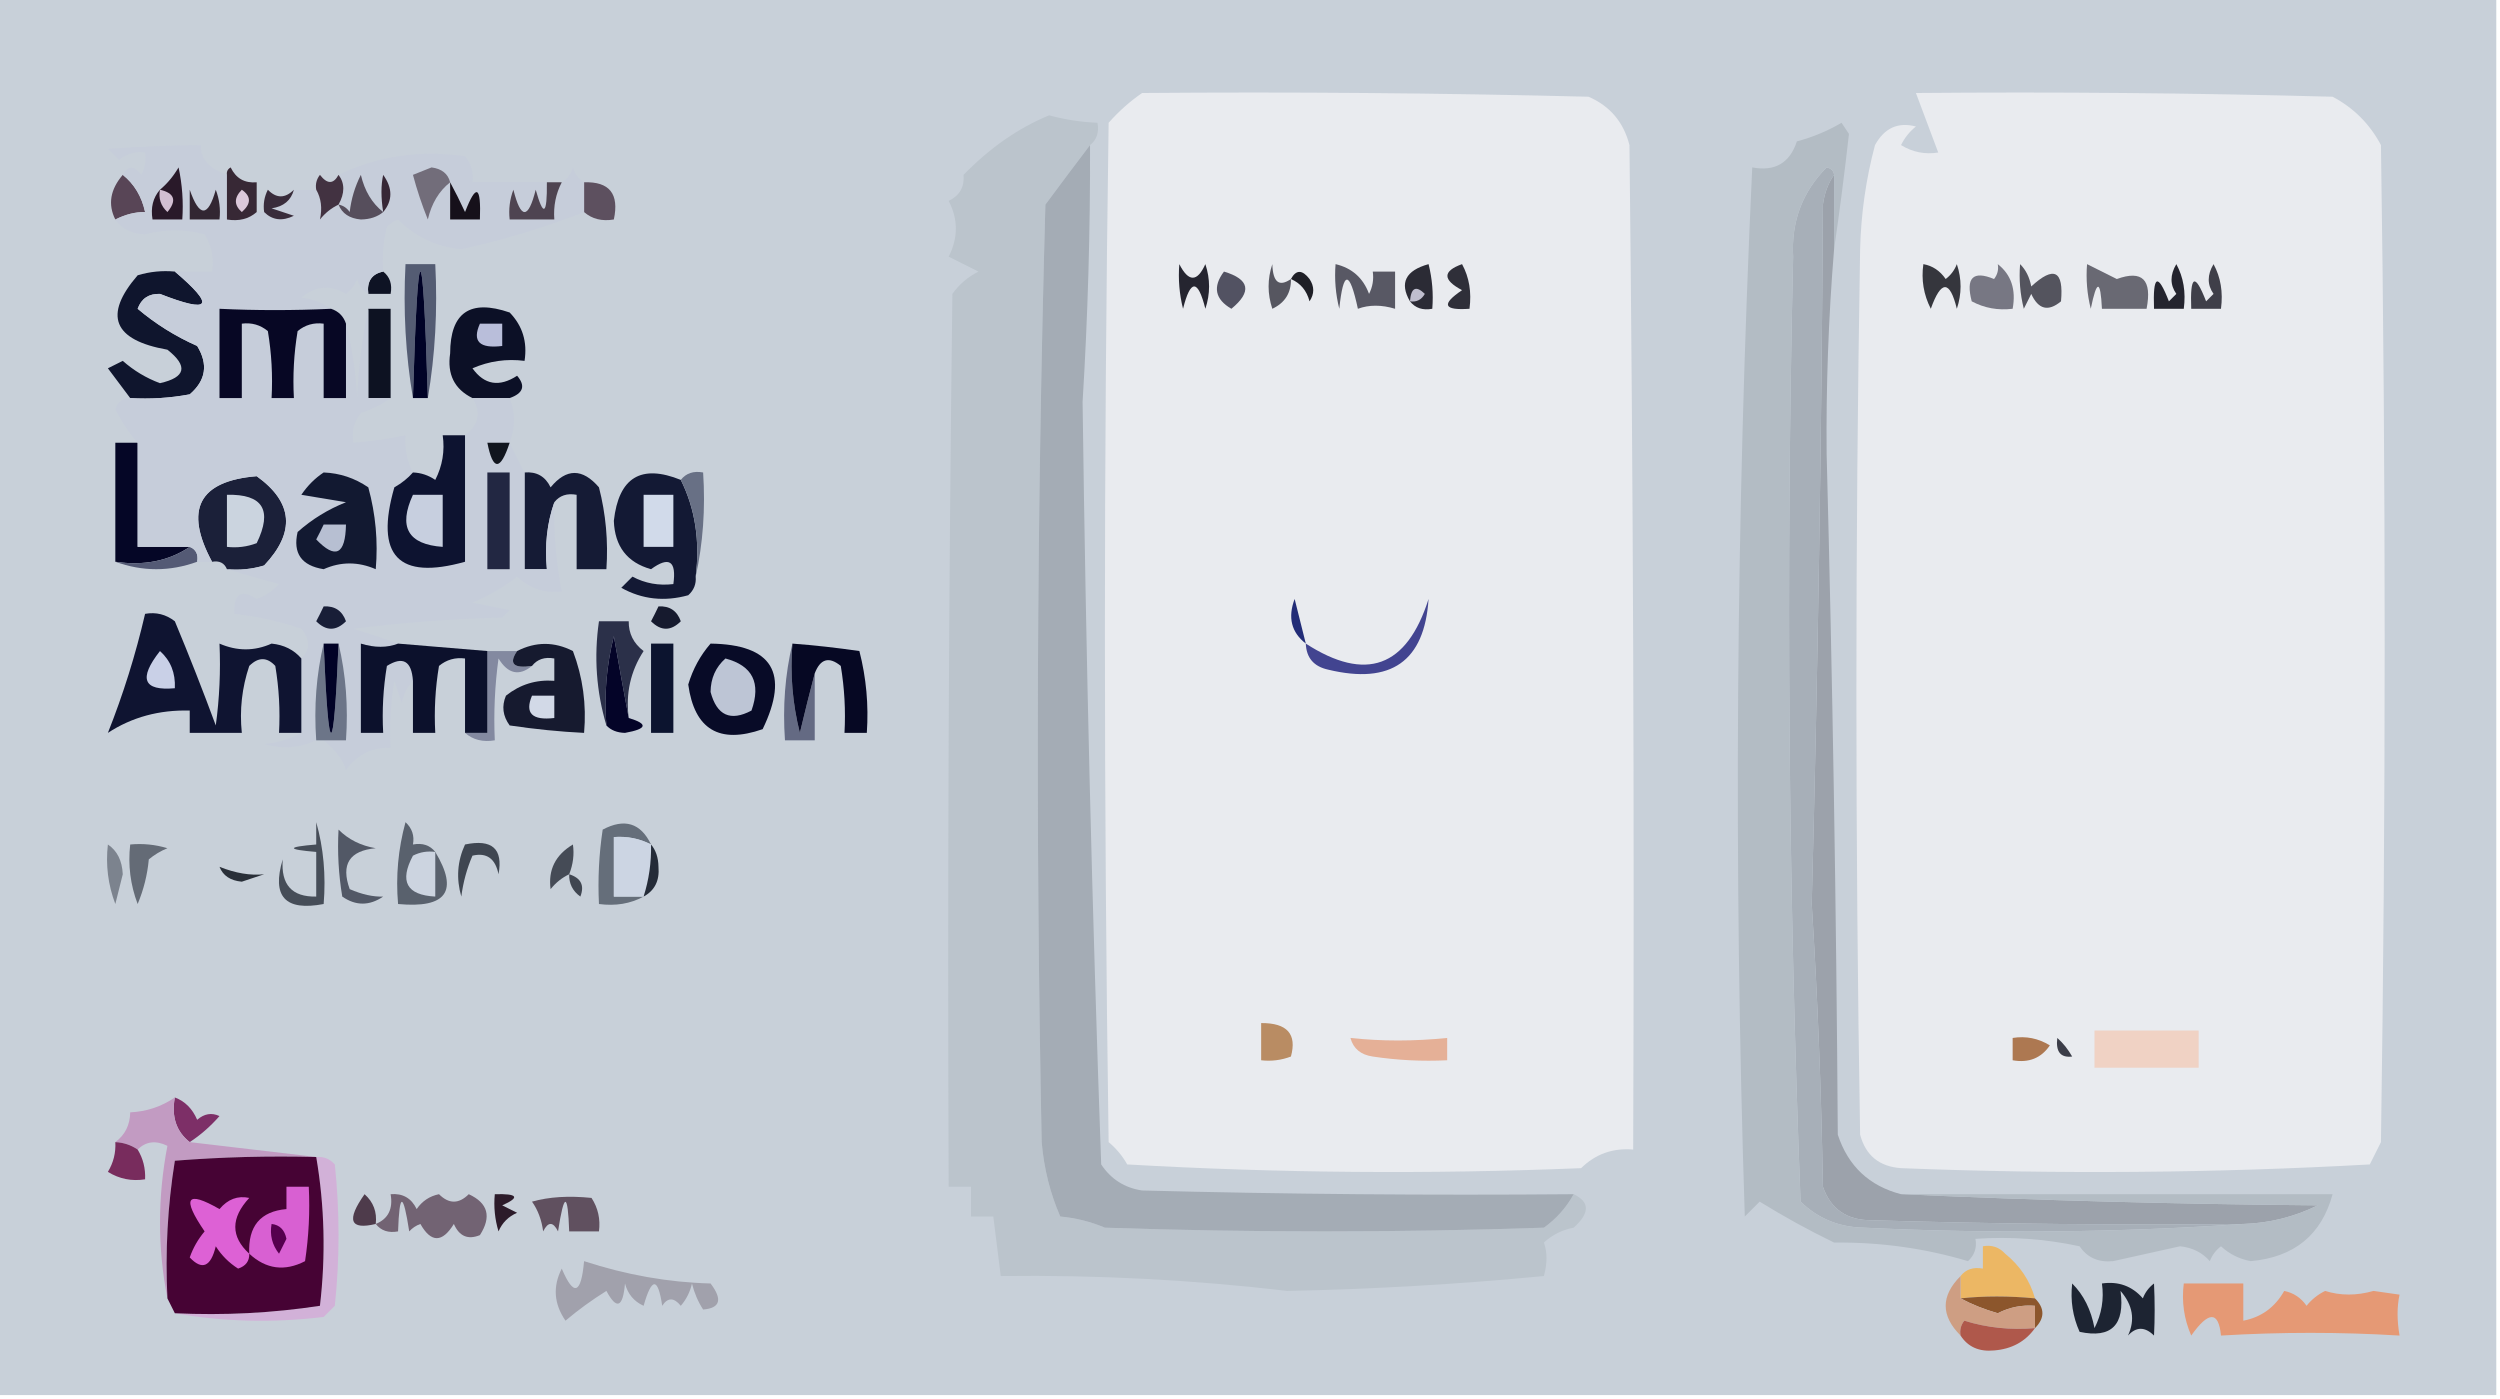 <?xml version="1.0" encoding="UTF-8"?>
<!DOCTYPE svg PUBLIC "-//W3C//DTD SVG 1.1//EN" "http://www.w3.org/Graphics/SVG/1.1/DTD/svg11.dtd">
<svg xmlns="http://www.w3.org/2000/svg" version="1.1" width="336px" height="188px" style="shape-rendering:geometricPrecision; text-rendering:geometricPrecision; image-rendering:optimizeQuality; fill-rule:evenodd; clip-rule:evenodd" xmlns:xlink="http://www.w3.org/1999/xlink">
<g><path style="opacity:1" fill="#c8d0d9" d="M -0.5,-0.5 C 111.5,-0.5 223.5,-0.5 335.5,-0.5C 335.5,62.167 335.5,124.833 335.5,187.5C 223.5,187.5 111.5,187.5 -0.5,187.5C -0.5,124.833 -0.5,62.167 -0.5,-0.5 Z"/></g>
<g><path style="opacity:1" fill="#e9ebef" d="M 153.5,12.5 C 173.503,12.333 193.503,12.5 213.5,13C 216.381,14.251 218.214,16.417 219,19.5C 219.5,64.499 219.667,109.499 219.5,154.5C 216.774,154.264 214.441,155.097 212.5,157C 192.158,157.833 171.825,157.666 151.5,156.5C 150.855,155.354 150.022,154.354 149,153.5C 148.333,107.833 148.333,62.167 149,16.5C 150.397,14.93 151.897,13.596 153.5,12.5 Z"/></g>
<g><path style="opacity:1" fill="#e9ebef" d="M 257.5,12.5 C 276.17,12.333 294.836,12.5 313.5,13C 316.333,14.5 318.5,16.667 320,19.5C 320.667,64.167 320.667,108.833 320,153.5C 319.5,154.5 319,155.5 318.5,156.5C 297.508,157.666 276.508,157.833 255.5,157C 252.577,156.793 250.744,155.293 250,152.5C 249.333,112.833 249.333,73.167 250,33.5C 250.119,28.718 250.785,24.051 252,19.5C 253.263,17.203 255.097,16.37 257.5,17C 256.643,17.689 255.977,18.522 255.5,19.5C 257.045,20.452 258.712,20.785 260.5,20.5C 259.5,17.833 258.5,15.167 257.5,12.5 Z"/></g>
<g><path style="opacity:1" fill="#5d505f" d="M 78.5,24.5 C 81.91,24.384 83.244,26.05 82.5,29.5C 80.901,29.768 79.568,29.434 78.5,28.5C 78.5,27.167 78.5,25.833 78.5,24.5 Z"/></g>
<g><path style="opacity:1" fill="#584556" d="M 16.5,23.5 C 18.043,24.736 19.043,26.402 19.5,28.5C 18.213,28.476 16.88,28.81 15.5,29.5C 14.479,27.477 14.812,25.477 16.5,23.5 Z"/></g>
<g><path style="opacity:1" fill="#bbc4cc" d="M 146.5,19.5 C 144.521,22.099 142.521,24.765 140.5,27.5C 139.333,69.496 139.167,111.496 140,153.5C 140.307,157.047 141.14,160.38 142.5,163.5C 144.564,163.687 146.564,164.187 148.5,165C 168.167,165.667 187.833,165.667 207.5,165C 209.184,163.791 210.517,162.291 211.5,160.5C 213.688,161.536 213.688,163.036 211.5,165C 209.956,165.29 208.623,165.956 207.5,167C 207.966,168.299 207.966,169.799 207.5,171.5C 196.037,172.602 184.537,173.268 173,173.5C 160.268,172.004 147.435,171.338 134.5,171.5C 134.167,168.833 133.833,166.167 133.5,163.5C 132.5,163.5 131.5,163.5 130.5,163.5C 130.5,162.167 130.5,160.833 130.5,159.5C 129.5,159.5 128.5,159.5 127.5,159.5C 127.333,119.499 127.5,79.499 128,39.5C 128.9,38.23 130.066,37.23 131.5,36.5C 130.167,35.833 128.833,35.167 127.5,34.5C 128.788,31.966 128.788,29.466 127.5,27C 128.973,26.29 129.64,25.124 129.5,23.5C 133.045,19.86 136.879,17.193 141,15.5C 143.137,16.077 145.304,16.41 147.5,16.5C 147.737,17.791 147.404,18.791 146.5,19.5 Z"/></g>
<g><path style="opacity:1" fill="#0e1324" d="M 51.5,36.5 C 52.404,37.209 52.737,38.209 52.5,39.5C 51.5,39.5 50.5,39.5 49.5,39.5C 49.285,37.821 49.952,36.821 51.5,36.5 Z"/></g>
<g><path style="opacity:1" fill="#2b2b35" d="M 189.5,40.5 C 188.065,38.029 188.899,36.362 192,35.5C 192.495,37.473 192.662,39.473 192.5,41.5C 191.209,41.737 190.209,41.404 189.5,40.5 Z"/></g>
<g><path style="opacity:1" fill="#2f2f39" d="M 196.5,35.5 C 197.461,37.265 197.795,39.265 197.5,41.5C 194.001,41.741 193.668,40.908 196.5,39C 193.875,37.607 193.875,36.441 196.5,35.5 Z"/></g>
<g><path style="opacity:1" fill="#252530" d="M 158.5,35.5 C 159.741,37.931 160.908,37.931 162,35.5C 162.667,37.5 162.667,39.5 162,41.5C 161,37.5 160,37.5 159,41.5C 158.505,39.527 158.338,37.527 158.5,35.5 Z"/></g>
<g><path style="opacity:1" fill="#525262" d="M 164.5,36.5 C 167.956,37.536 168.29,39.203 165.5,41.5C 163.296,40.218 162.962,38.551 164.5,36.5 Z"/></g>
<g><path style="opacity:1" fill="#1e1f26" d="M 173.5,37.5 C 174.189,36.226 175.023,36.226 176,37.5C 176.667,38.5 176.667,39.5 176,40.5C 175.623,39.058 174.79,38.058 173.5,37.5 Z"/></g>
<g><path style="opacity:1" fill="#54545e" d="M 271.5,35.5 C 272.268,36.263 272.768,37.263 273,38.5C 276.047,35.69 277.38,36.357 277,40.5C 275.286,41.925 273.953,41.592 273,39.5C 272.667,40.167 272.333,40.833 272,41.5C 271.505,39.527 271.338,37.527 271.5,35.5 Z"/></g>
<g><path style="opacity:1" fill="#24242e" d="M 292.5,35.5 C 293.461,37.265 293.795,39.265 293.5,41.5C 292.167,41.5 290.833,41.5 289.5,41.5C 289.331,36.959 289.998,36.626 291.5,40.5C 291.833,40.167 292.167,39.833 292.5,39.5C 291.637,38.274 291.637,36.94 292.5,35.5 Z"/></g>
<g><path style="opacity:1" fill="#565660" d="M 173.5,37.5 C 173.539,39.359 172.706,40.692 171,41.5C 170.333,39.5 170.333,37.5 171,35.5C 171.075,37.935 171.908,38.602 173.5,37.5 Z"/></g>
<g><path style="opacity:1" fill="#585864" d="M 179.5,35.5 C 181.708,36.023 183.208,37.356 184,39.5C 184.483,38.552 184.649,37.552 184.5,36.5C 185.5,36.5 186.5,36.5 187.5,36.5C 187.5,38.167 187.5,39.833 187.5,41.5C 185.669,40.948 184.003,40.948 182.5,41.5C 181.376,36.279 180.542,36.279 180,41.5C 179.505,39.527 179.338,37.527 179.5,35.5 Z"/></g>
<g><path style="opacity:1" fill="#bfbece" d="M 189.5,40.5 C 189.639,38.663 190.306,38.33 191.5,39.5C 191.043,40.297 190.376,40.631 189.5,40.5 Z"/></g>
<g><path style="opacity:1" fill="#35363d" d="M 258.5,35.5 C 259.735,35.721 260.735,36.388 261.5,37.5C 262.192,36.975 262.692,36.308 263,35.5C 263.667,37.5 263.667,39.5 263,41.5C 262.051,37.622 260.885,37.622 259.5,41.5C 258.534,39.604 258.201,37.604 258.5,35.5 Z"/></g>
<g><path style="opacity:1" fill="#777783" d="M 268.5,35.5 C 270.308,36.918 270.975,38.918 270.5,41.5C 268.533,41.739 266.699,41.406 265,40.5C 264.171,37.325 265.171,36.325 268,37.5C 268.464,36.906 268.631,36.239 268.5,35.5 Z"/></g>
<g><path style="opacity:1" fill="#696973" d="M 280.5,35.5 C 281.807,36.153 283.14,36.82 284.5,37.5C 287.93,36.258 289.263,37.591 288.5,41.5C 286.5,41.5 284.5,41.5 282.5,41.5C 282.307,37.551 281.807,37.551 281,41.5C 280.505,39.527 280.338,37.527 280.5,35.5 Z"/></g>
<g><path style="opacity:1" fill="#3f3f49" d="M 297.5,35.5 C 298.461,37.265 298.795,39.265 298.5,41.5C 297.167,41.5 295.833,41.5 294.5,41.5C 294.331,36.959 294.998,36.626 296.5,40.5C 296.833,40.167 297.167,39.833 297.5,39.5C 296.637,38.274 296.637,36.94 297.5,35.5 Z"/></g>
<g><path style="opacity:1" fill="#0f152d" d="M 23.5,36.5 C 28.999,41.176 28.333,42.176 21.5,39.5C 20,39.453 19,40.12 18.5,41.5C 20.897,43.53 23.563,45.197 26.5,46.5C 28.007,48.969 27.673,51.135 25.5,53C 22.854,53.497 20.187,53.664 17.5,53.5C 16.524,52.185 15.524,50.852 14.5,49.5C 15.167,49.167 15.833,48.833 16.5,48.5C 17.986,49.814 19.653,50.814 21.5,51.5C 24.975,50.715 25.308,49.215 22.5,47C 15.197,45.709 13.863,42.376 18.5,37C 20.134,36.507 21.801,36.34 23.5,36.5 Z"/></g>
<g><path style="opacity:1" fill="#0c1026" d="M 68.5,53.5 C 66.833,53.5 65.167,53.5 63.5,53.5C 61.078,52.308 60.078,50.308 60.5,47.5C 60.513,42.001 63.179,40.168 68.5,42C 70.229,43.789 70.896,45.956 70.5,48.5C 68.076,48.192 65.743,48.526 63.5,49.5C 65.099,51.729 67.099,52.062 69.5,50.5C 70.665,51.859 70.332,52.859 68.5,53.5 Z"/></g>
<g><path style="opacity:1" fill="#b9beda" d="M 64.5,43.5 C 65.5,43.5 66.5,43.5 67.5,43.5C 67.5,44.5 67.5,45.5 67.5,46.5C 64.433,46.88 63.433,45.88 64.5,43.5 Z"/></g>
<g><path style="opacity:1" fill="#0d1222" d="M 49.5,41.5 C 50.5,41.5 51.5,41.5 52.5,41.5C 52.5,45.5 52.5,49.5 52.5,53.5C 51.5,53.5 50.5,53.5 49.5,53.5C 49.5,49.5 49.5,45.5 49.5,41.5 Z"/></g>
<g><path style="opacity:1" fill="#545c73" d="M 57.5,53.5 C 56.833,30.833 56.167,30.833 55.5,53.5C 54.51,47.69 54.177,41.69 54.5,35.5C 55.833,35.5 57.167,35.5 58.5,35.5C 58.823,41.69 58.49,47.69 57.5,53.5 Z"/></g>
<g><path style="opacity:1" fill="#000226" d="M 57.5,53.5 C 56.833,53.5 56.167,53.5 55.5,53.5C 56.167,30.833 56.833,30.833 57.5,53.5 Z"/></g>
<g><path style="opacity:1" fill="#050626" d="M 18.5,59.5 C 18.5,64.167 18.5,68.833 18.5,73.5C 20.833,73.5 23.167,73.5 25.5,73.5C 22.663,75.402 19.329,76.069 15.5,75.5C 15.5,70.167 15.5,64.833 15.5,59.5C 16.5,59.5 17.5,59.5 18.5,59.5 Z"/></g>
<g><path style="opacity:1" fill="#131934" d="M 91.5,64.5 C 93.43,68.373 94.097,72.706 93.5,77.5C 93.586,78.496 93.252,79.329 92.5,80C 89.294,80.89 86.294,80.557 83.5,79C 84,78.5 84.5,78 85,77.5C 86.7,78.406 88.533,78.739 90.5,78.5C 90.935,75.387 89.935,74.721 87.5,76.5C 84.29,75.601 82.623,73.434 82.5,70C 83.15,64.169 86.15,62.336 91.5,64.5 Z"/></g>
<g><path style="opacity:1" fill="#151b35" d="M 70.5,63.5 C 72.124,63.36 73.29,64.027 74,65.5C 76.12,62.92 78.287,62.92 80.5,65.5C 81.426,69.094 81.759,72.76 81.5,76.5C 80.167,76.5 78.833,76.5 77.5,76.5C 77.5,73.167 77.5,69.833 77.5,66.5C 76.209,66.263 75.209,66.596 74.5,67.5C 73.523,70.287 73.19,73.287 73.5,76.5C 72.5,76.5 71.5,76.5 70.5,76.5C 70.5,72.167 70.5,67.833 70.5,63.5 Z"/></g>
<g><path style="opacity:1" fill="#687085" d="M 91.5,64.5 C 92.209,63.596 93.209,63.263 94.5,63.5C 94.82,68.363 94.486,73.03 93.5,77.5C 94.097,72.706 93.43,68.373 91.5,64.5 Z"/></g>
<g><path style="opacity:1" fill="#d1daea" d="M 86.5,66.5 C 87.833,66.5 89.167,66.5 90.5,66.5C 90.5,68.833 90.5,71.167 90.5,73.5C 89.167,73.5 87.833,73.5 86.5,73.5C 86.5,71.167 86.5,68.833 86.5,66.5 Z"/></g>
<g><path style="opacity:1" fill="#1b2039" d="M 30.5,76.5 C 30.158,75.662 29.492,75.328 28.5,75.5C 24.717,68.478 26.717,64.645 34.5,64C 39.398,67.522 39.731,71.522 35.5,76C 33.866,76.493 32.199,76.66 30.5,76.5 Z"/></g>
<g><path style="opacity:1" fill="#545a75" d="M 25.5,73.5 C 26.338,73.842 26.672,74.508 26.5,75.5C 22.833,76.833 19.167,76.833 15.5,75.5C 19.329,76.069 22.663,75.402 25.5,73.5 Z"/></g>
<g><path style="opacity:1" fill="#c6cdda" d="M 30.5,23.5 C 30.5,25.5 30.5,27.5 30.5,29.5C 32.099,29.768 33.432,29.434 34.5,28.5C 34.833,28.5 35.167,28.5 35.5,28.5C 36.601,29.598 37.934,29.765 39.5,29C 38.5,28.667 37.5,28.333 36.5,28C 38.119,27.765 39.119,26.931 39.5,25.5C 40.5,25.5 41.5,25.5 42.5,25.5C 43.164,26.648 43.331,27.981 43,29.5C 43.708,28.619 44.542,27.953 45.5,27.5C 46.354,25.965 46.354,24.632 45.5,23.5C 50.782,20.964 56.449,20.131 62.5,21C 63.337,22.011 63.67,23.178 63.5,24.5C 66.833,24.5 70.167,24.5 73.5,24.5C 73.543,28.893 73.043,29.226 72,25.5C 71,29.5 70,29.5 69,25.5C 68.51,26.793 68.343,28.127 68.5,29.5C 70.5,29.5 72.5,29.5 74.5,29.5C 74.366,27.709 74.699,26.042 75.5,24.5C 76.222,24.082 76.722,23.416 77,22.5C 77.278,23.416 77.778,24.082 78.5,24.5C 78.5,25.833 78.5,27.167 78.5,28.5C 73.16,30.59 67.66,32.257 62,33.5C 58.626,33.155 55.793,31.821 53.5,29.5C 52.914,29.709 52.414,30.043 52,30.5C 51.505,32.473 51.338,34.473 51.5,36.5C 49.952,36.821 49.285,37.821 49.5,39.5C 48.778,39.083 48.278,38.416 48,37.5C 47.692,38.308 47.192,38.975 46.5,39.5C 44.425,38.239 42.425,38.405 40.5,40C 42.058,40.21 43.392,40.71 44.5,41.5C 39.422,41.736 34.422,41.736 29.5,41.5C 29.5,45.5 29.5,49.5 29.5,53.5C 30.5,53.5 31.5,53.5 32.5,53.5C 32.5,50.167 32.5,46.833 32.5,43.5C 33.822,43.33 34.989,43.663 36,44.5C 36.498,47.482 36.665,50.482 36.5,53.5C 37.5,53.5 38.5,53.5 39.5,53.5C 39.335,50.482 39.502,47.482 40,44.5C 41.011,43.663 42.178,43.33 43.5,43.5C 43.5,46.833 43.5,50.167 43.5,53.5C 44.5,53.5 45.5,53.5 46.5,53.5C 46.5,50.167 46.5,46.833 46.5,43.5C 47.321,46.641 47.821,49.975 48,53.5C 48.176,49.312 48.676,45.312 49.5,41.5C 49.5,45.5 49.5,49.5 49.5,53.5C 50.5,53.5 51.5,53.5 52.5,53.5C 51.359,54.339 50.026,55.006 48.5,55.5C 47.571,56.689 47.238,58.022 47.5,59.5C 49.861,59.326 52.194,58.993 54.5,58.5C 54.366,60.291 54.699,61.958 55.5,63.5C 54.828,64.267 53.995,64.934 53,65.5C 50.358,74.689 53.524,78.022 62.5,75.5C 62.5,69.833 62.5,64.167 62.5,58.5C 64.373,57.104 64.706,55.437 63.5,53.5C 65.167,53.5 66.833,53.5 68.5,53.5C 69.275,55.388 69.275,57.388 68.5,59.5C 69.167,60.833 69.833,62.167 70.5,63.5C 70.5,67.833 70.5,72.167 70.5,76.5C 71.5,76.5 72.5,76.5 73.5,76.5C 73.19,73.287 73.523,70.287 74.5,67.5C 74.395,71.548 74.728,75.548 75.5,79.5C 73.173,79.753 71.173,79.086 69.5,77.5C 67.664,78.919 65.664,80.086 63.5,81C 65.167,81.333 66.833,81.667 68.5,82C 68.167,82.333 67.833,82.667 67.5,83C 60.809,83.169 54.142,83.669 47.5,84.5C 49.631,85.169 51.631,85.835 53.5,86.5C 52.027,87.072 50.36,87.072 48.5,86.5C 48.5,90.5 48.5,94.5 48.5,98.5C 49.5,98.5 50.5,98.5 51.5,98.5C 51.335,95.482 51.502,92.482 52,89.5C 54.149,88.16 55.316,88.827 55.5,91.5C 54.732,92.263 54.232,93.263 54,94.5C 53.667,93.5 53.333,92.5 53,91.5C 52.502,94.482 52.335,97.482 52.5,100.5C 49.976,100.429 47.976,101.429 46.5,103.5C 46.123,102.159 45.123,100.826 43.5,99.5C 44.5,99.5 45.5,99.5 46.5,99.5C 46.818,94.968 46.485,90.634 45.5,86.5C 44.833,86.5 44.167,86.5 43.5,86.5C 42.515,90.634 42.182,94.968 42.5,99.5C 40.263,100.537 37.929,100.703 35.5,100C 37.382,99.802 39.048,99.302 40.5,98.5C 40.5,95.167 40.5,91.833 40.5,88.5C 41.705,87.328 41.705,85.995 40.5,84.5C 37.562,83.511 34.562,82.844 31.5,82.5C 31.38,79.795 32.38,79.129 34.5,80.5C 35.672,80.081 36.672,79.415 37.5,78.5C 35.031,77.832 32.698,77.165 30.5,76.5C 32.199,76.66 33.866,76.493 35.5,76C 39.731,71.522 39.398,67.522 34.5,64C 26.717,64.645 24.717,68.478 28.5,75.5C 27.833,75.5 27.167,75.5 26.5,75.5C 26.672,74.508 26.338,73.842 25.5,73.5C 23.167,73.5 20.833,73.5 18.5,73.5C 18.5,68.833 18.5,64.167 18.5,59.5C 17.315,58.143 16.315,56.643 15.5,55C 15.836,53.97 16.503,53.47 17.5,53.5C 20.187,53.664 22.854,53.497 25.5,53C 27.673,51.135 28.007,48.969 26.5,46.5C 23.563,45.197 20.897,43.53 18.5,41.5C 19,40.12 20,39.453 21.5,39.5C 28.333,42.176 28.999,41.176 23.5,36.5C 25.167,36.5 26.833,36.5 28.5,36.5C 28.785,34.712 28.452,33.045 27.5,31.5C 24.913,30.781 22.247,30.781 19.5,31.5C 17.667,31.415 16.334,30.748 15.5,29.5C 16.88,28.81 18.213,28.476 19.5,28.5C 19.043,26.402 18.043,24.736 16.5,23.5C 17.189,22.226 18.023,22.226 19,23.5C 19.483,22.552 19.649,21.552 19.5,20.5C 18.178,20.33 17.011,20.663 16,21.5C 15.5,21 15,20.5 14.5,20C 18.824,19.705 22.991,19.538 27,19.5C 26.9,21.291 28.067,22.625 30.5,23.5 Z"/></g>
<g><path style="opacity:1" fill="#cbd4df" d="M 30.5,66.5 C 35.328,66.385 36.661,68.552 34.5,73C 33.207,73.49 31.873,73.657 30.5,73.5C 30.5,71.167 30.5,68.833 30.5,66.5 Z"/></g>
<g><path style="opacity:1" fill="#222742" d="M 65.5,63.5 C 66.5,63.5 67.5,63.5 68.5,63.5C 68.5,67.833 68.5,72.167 68.5,76.5C 67.5,76.5 66.5,76.5 65.5,76.5C 65.5,72.167 65.5,67.833 65.5,63.5 Z"/></g>
<g><path style="opacity:1" fill="#121931" d="M 43.5,63.5 C 45.677,63.586 47.677,64.253 49.5,65.5C 50.489,69.107 50.823,72.774 50.5,76.5C 48.136,75.471 45.803,75.471 43.5,76.5C 40.508,76.02 39.341,74.353 40,71.5C 41.925,69.787 44.092,68.454 46.5,67.5C 44.5,67.167 42.5,66.833 40.5,66.5C 41.34,65.265 42.34,64.265 43.5,63.5 Z"/></g>
<g><path style="opacity:1" fill="#b7bfd2" d="M 43.5,70.5 C 44.5,70.5 45.5,70.5 46.5,70.5C 46.426,74.541 45.093,75.208 42.5,72.5C 42.863,71.817 43.196,71.15 43.5,70.5 Z"/></g>
<g><path style="opacity:1" fill="#0d1330" d="M 62.5,58.5 C 62.5,64.167 62.5,69.833 62.5,75.5C 53.524,78.022 50.358,74.689 53,65.5C 53.995,64.934 54.828,64.267 55.5,63.5C 56.583,63.539 57.583,63.873 58.5,64.5C 59.466,62.604 59.799,60.604 59.5,58.5C 60.5,58.5 61.5,58.5 62.5,58.5 Z"/></g>
<g><path style="opacity:1" fill="#c7cfdf" d="M 55.5,66.5 C 56.833,66.5 58.167,66.5 59.5,66.5C 59.5,68.833 59.5,71.167 59.5,73.5C 54.834,73.173 53.5,70.84 55.5,66.5 Z"/></g>
<g><path style="opacity:1" fill="#11151e" d="M 68.5,59.5 C 67.246,63.31 66.246,63.31 65.5,59.5C 66.5,59.5 67.5,59.5 68.5,59.5 Z"/></g>
<g><path style="opacity:1" fill="#070724" d="M 44.5,41.5 C 45.5,41.833 46.167,42.5 46.5,43.5C 46.5,46.833 46.5,50.167 46.5,53.5C 45.5,53.5 44.5,53.5 43.5,53.5C 43.5,50.167 43.5,46.833 43.5,43.5C 42.178,43.33 41.011,43.663 40,44.5C 39.502,47.482 39.335,50.482 39.5,53.5C 38.5,53.5 37.5,53.5 36.5,53.5C 36.665,50.482 36.498,47.482 36,44.5C 34.989,43.663 33.822,43.33 32.5,43.5C 32.5,46.833 32.5,50.167 32.5,53.5C 31.5,53.5 30.5,53.5 29.5,53.5C 29.5,49.5 29.5,45.5 29.5,41.5C 34.422,41.736 39.422,41.736 44.5,41.5 Z"/></g>
<g><path style="opacity:1" fill="#4e4451" d="M 73.5,24.5 C 74.167,24.5 74.833,24.5 75.5,24.5C 74.699,26.042 74.366,27.709 74.5,29.5C 72.5,29.5 70.5,29.5 68.5,29.5C 68.343,28.127 68.51,26.793 69,25.5C 70,29.5 71,29.5 72,25.5C 73.043,29.226 73.543,28.893 73.5,24.5 Z"/></g>
<g><path style="opacity:1" fill="#564e5c" d="M 51.5,28.5 C 50.726,29.147 49.726,29.48 48.5,29.5C 46.97,29.36 45.97,28.694 45.5,27.5C 46.117,27.611 46.617,27.944 47,28.5C 47.202,26.744 47.702,25.078 48.5,23.5C 49.001,25.655 50.001,27.322 51.5,28.5 Z"/></g>
<g><path style="opacity:1" fill="#392c3b" d="M 39.5,25.5 C 39.119,26.931 38.119,27.765 36.5,28C 37.5,28.333 38.5,28.667 39.5,29C 37.934,29.765 36.601,29.598 35.5,28.5C 35.35,27.448 35.517,26.448 36,25.5C 37.145,26.684 38.312,26.684 39.5,25.5 Z"/></g>
<g><path style="opacity:1" fill="#291929" d="M 21.5,25.5 C 22.469,24.691 23.302,23.691 24,22.5C 24.497,24.81 24.663,27.143 24.5,29.5C 23.167,29.5 21.833,29.5 20.5,29.5C 20.232,27.901 20.566,26.568 21.5,25.5 Z"/></g>
<g><path style="opacity:1" fill="#16101a" d="M 60.5,24.5 C 61.161,25.718 61.828,27.051 62.5,28.5C 64.002,24.626 64.669,24.959 64.5,29.5C 63.167,29.5 61.833,29.5 60.5,29.5C 60.5,27.833 60.5,26.167 60.5,24.5 Z"/></g>
<g><path style="opacity:1" fill="#372835" d="M 34.5,28.5 C 33.432,29.434 32.099,29.768 30.5,29.5C 30.5,27.5 30.5,25.5 30.5,23.5C 30.435,23.062 30.601,22.728 31,22.5C 31.71,23.973 32.876,24.64 34.5,24.5C 34.5,25.833 34.5,27.167 34.5,28.5 Z"/></g>
<g><path style="opacity:1" fill="#dbc8da" d="M 32.5,25.5 C 33.776,26.386 33.776,27.386 32.5,28.5C 31.438,27.575 31.438,26.575 32.5,25.5 Z"/></g>
<g><path style="opacity:1" fill="#322632" d="M 25.5,25.5 C 26.794,29.223 27.961,29.223 29,25.5C 29.49,26.793 29.657,28.127 29.5,29.5C 28.167,29.5 26.833,29.5 25.5,29.5C 25.5,28.167 25.5,26.833 25.5,25.5 Z"/></g>
<g><path style="opacity:1" fill="#d2bfd2" d="M 21.5,25.5 C 23.465,25.948 23.798,26.948 22.5,28.5C 21.614,27.675 21.281,26.675 21.5,25.5 Z"/></g>
<g><path style="opacity:1" fill="#372736" d="M 51.5,28.5 C 51.193,26.554 51.193,24.887 51.5,23.5C 52.788,25.299 52.788,26.965 51.5,28.5 Z"/></g>
<g><path style="opacity:1" fill="#423241" d="M 45.5,23.5 C 46.354,24.632 46.354,25.965 45.5,27.5C 44.542,27.953 43.708,28.619 43,29.5C 43.331,27.981 43.164,26.648 42.5,25.5C 42.369,24.761 42.536,24.094 43,23.5C 43.977,24.774 44.811,24.774 45.5,23.5 Z"/></g>
<g><path style="opacity:1" fill="#726d7a" d="M 60.5,24.5 C 59.001,25.678 58.001,27.345 57.5,29.5C 56.708,27.535 56.041,25.535 55.5,23.5C 56.333,23.167 57.167,22.833 58,22.5C 59.376,22.684 60.209,23.351 60.5,24.5 Z"/></g>
<g><path style="opacity:1" fill="#181e37" d="M 43.5,81.5 C 44.995,81.415 45.995,82.082 46.5,83.5C 45.167,84.833 43.833,84.833 42.5,83.5C 42.863,82.817 43.196,82.15 43.5,81.5 Z"/></g>
<g><path style="opacity:1" fill="#9ca2ab" d="M 246.5,23.5 C 246.5,26.833 246.5,30.167 246.5,33.5C 245.748,42.722 245.415,51.888 245.5,61C 246.299,91.488 246.799,121.988 247,152.5C 248.387,156.721 251.221,159.388 255.5,160.5C 273.996,161.332 292.662,161.832 311.5,162C 308.334,163.557 305,164.39 301.5,164.5C 284.83,164.667 268.163,164.5 251.5,164C 248.213,163.999 246.047,162.499 245,159.5C 244.796,146.807 244.296,134.141 243.5,121.5C 244.319,90.19 244.819,58.856 245,27.5C 245.21,25.942 245.71,24.608 246.5,23.5 Z"/></g>
<g><path style="opacity:1" fill="#161a2e" d="M 88.5,81.5 C 89.995,81.415 90.995,82.082 91.5,83.5C 90.167,84.833 88.833,84.833 87.5,83.5C 87.863,82.817 88.196,82.15 88.5,81.5 Z"/></g>
<g><path style="opacity:1" fill="#222c77" d="M 175.5,86.5 C 173.559,84.989 173.059,82.989 174,80.5C 174.505,82.518 175.005,84.518 175.5,86.5 Z"/></g>
<g><path style="opacity:1" fill="#2b3049" d="M 84.5,96.5 C 83.834,92.979 83.167,89.312 82.5,85.5C 81.509,89.445 81.176,93.445 81.5,97.5C 80.143,92.941 79.81,88.275 80.5,83.5C 81.833,83.5 83.167,83.5 84.5,83.5C 84.48,85.143 85.147,86.476 86.5,87.5C 84.74,90.212 84.073,93.212 84.5,96.5 Z"/></g>
<g><path style="opacity:1" fill="#424490" d="M 175.5,86.5 C 183.576,91.715 189.076,89.715 192,80.5C 191.459,88.878 186.959,92.045 178.5,90C 176.574,89.578 175.574,88.411 175.5,86.5 Z"/></g>
<g><path style="opacity:1" fill="#a4acb5" d="M 146.5,19.5 C 146.541,31.01 146.208,42.51 145.5,54C 145.944,88.222 146.777,122.388 148,156.5C 149.319,158.487 151.152,159.654 153.5,160C 172.83,160.5 192.164,160.667 211.5,160.5C 210.517,162.291 209.184,163.791 207.5,165C 187.833,165.667 168.167,165.667 148.5,165C 146.564,164.187 144.564,163.687 142.5,163.5C 141.14,160.38 140.307,157.047 140,153.5C 139.167,111.496 139.333,69.496 140.5,27.5C 142.521,24.765 144.521,22.099 146.5,19.5 Z"/></g>
<g><path style="opacity:1" fill="#0f1431" d="M 40.5,88.5 C 40.5,91.833 40.5,95.167 40.5,98.5C 39.5,98.5 38.5,98.5 37.5,98.5C 37.665,95.482 37.498,92.482 37,89.5C 35.887,88.289 34.72,88.289 33.5,89.5C 32.516,92.428 32.183,95.428 32.5,98.5C 30.167,98.5 27.833,98.5 25.5,98.5C 25.5,97.5 25.5,96.5 25.5,95.5C 21.39,95.39 17.723,96.39 14.5,98.5C 16.563,93.31 18.23,87.977 19.5,82.5C 20.978,82.238 22.311,82.571 23.5,83.5C 25.431,88.127 27.265,92.794 29,97.5C 29.499,93.848 29.665,90.182 29.5,86.5C 31.864,87.529 34.197,87.529 36.5,86.5C 38.17,86.668 39.504,87.335 40.5,88.5 Z"/></g>
<g><path style="opacity:1" fill="#8389a0" d="M 65.5,87.5 C 66.833,87.5 68.167,87.5 69.5,87.5C 68.34,89.203 69.007,89.869 71.5,89.5C 69.77,90.912 68.27,90.579 67,88.5C 66.501,92.152 66.335,95.818 66.5,99.5C 64.901,99.768 63.568,99.434 62.5,98.5C 63.5,98.5 64.5,98.5 65.5,98.5C 65.5,94.833 65.5,91.167 65.5,87.5 Z"/></g>
<g><path style="opacity:1" fill="#080b27" d="M 95.5,86.5 C 103.812,86.619 106.146,90.453 102.5,98C 96.668,100.039 93.335,98.039 92.5,92C 93.124,89.915 94.124,88.082 95.5,86.5 Z"/></g>
<g><path style="opacity:1" fill="#646a83" d="M 106.5,86.5 C 106.176,90.555 106.509,94.555 107.5,98.5C 108.168,95.694 108.834,93.028 109.5,90.5C 109.5,93.5 109.5,96.5 109.5,99.5C 108.167,99.5 106.833,99.5 105.5,99.5C 105.182,94.968 105.515,90.634 106.5,86.5 Z"/></g>
<g><path style="opacity:1" fill="#c9d0e7" d="M 21.5,87.5 C 22.931,88.78 23.598,90.447 23.5,92.5C 19.247,92.88 18.58,91.213 21.5,87.5 Z"/></g>
<g><path style="opacity:1" fill="#6c7588" d="M 43.5,86.5 C 44.167,102.5 44.833,102.5 45.5,86.5C 46.485,90.634 46.818,94.968 46.5,99.5C 45.5,99.5 44.5,99.5 43.5,99.5C 43.167,99.5 42.833,99.5 42.5,99.5C 42.182,94.968 42.515,90.634 43.5,86.5 Z"/></g>
<g><path style="opacity:1" fill="#010226" d="M 43.5,86.5 C 44.167,86.5 44.833,86.5 45.5,86.5C 44.833,102.5 44.167,102.5 43.5,86.5 Z"/></g>
<g><path style="opacity:1" fill="#0c112c" d="M 53.5,86.5 C 57.503,86.832 61.503,87.165 65.5,87.5C 65.5,91.167 65.5,94.833 65.5,98.5C 64.5,98.5 63.5,98.5 62.5,98.5C 62.5,95.167 62.5,91.833 62.5,88.5C 61.178,88.33 60.011,88.663 59,89.5C 58.502,92.482 58.335,95.482 58.5,98.5C 57.5,98.5 56.5,98.5 55.5,98.5C 55.5,96.167 55.5,93.833 55.5,91.5C 55.316,88.827 54.149,88.16 52,89.5C 51.502,92.482 51.335,95.482 51.5,98.5C 50.5,98.5 49.5,98.5 48.5,98.5C 48.5,94.5 48.5,90.5 48.5,86.5C 50.36,87.072 52.027,87.072 53.5,86.5 Z"/></g>
<g><path style="opacity:1" fill="#040428" d="M 84.5,96.5 C 87.152,97.294 86.985,97.96 84,98.5C 82.93,98.472 82.097,98.139 81.5,97.5C 81.176,93.445 81.509,89.445 82.5,85.5C 83.167,89.312 83.834,92.979 84.5,96.5 Z"/></g>
<g><path style="opacity:1" fill="#0c142f" d="M 87.5,86.5 C 88.5,86.5 89.5,86.5 90.5,86.5C 90.5,90.5 90.5,94.5 90.5,98.5C 89.5,98.5 88.5,98.5 87.5,98.5C 87.5,94.5 87.5,90.5 87.5,86.5 Z"/></g>
<g><path style="opacity:1" fill="#bdc5d5" d="M 97.5,88.5 C 101.146,89.462 102.313,91.795 101,95.5C 98.173,96.999 96.34,96.165 95.5,93C 95.519,91.167 96.185,89.667 97.5,88.5 Z"/></g>
<g><path style="opacity:1" fill="#161a2f" d="M 71.5,89.5 C 69.007,89.869 68.34,89.203 69.5,87.5C 72.002,86.222 74.502,86.222 77,87.5C 78.337,91.026 78.837,94.692 78.5,98.5C 75.263,98.343 71.93,98.009 68.5,97.5C 67.572,96.232 67.405,94.899 68,93.5C 69.897,91.984 72.064,91.317 74.5,91.5C 74.5,90.5 74.5,89.5 74.5,88.5C 73.209,88.263 72.209,88.596 71.5,89.5 Z"/></g>
<g><path style="opacity:1" fill="#d2d9e7" d="M 71.5,93.5 C 72.5,93.5 73.5,93.5 74.5,93.5C 74.5,94.5 74.5,95.5 74.5,96.5C 71.507,96.854 70.507,95.854 71.5,93.5 Z"/></g>
<g><path style="opacity:1" fill="#a7afb8" d="M 246.5,23.5 C 245.71,24.608 245.21,25.942 245,27.5C 244.819,58.856 244.319,90.19 243.5,121.5C 244.296,134.141 244.796,146.807 245,159.5C 246.047,162.499 248.213,163.999 251.5,164C 268.163,164.5 284.83,164.667 301.5,164.5C 284.672,165.662 267.672,165.828 250.5,165C 247.178,164.941 244.344,163.774 242,161.5C 240.355,119.213 240.022,76.879 241,34.5C 240.735,29.791 242.235,25.791 245.5,22.5C 246.107,22.624 246.44,22.957 246.5,23.5 Z"/></g>
<g><path style="opacity:1" fill="#060823" d="M 106.5,86.5 C 109.463,86.723 112.463,87.056 115.5,87.5C 116.426,91.094 116.759,94.76 116.5,98.5C 115.5,98.5 114.5,98.5 113.5,98.5C 113.665,95.482 113.498,92.482 113,89.5C 111.421,88.2 110.255,88.534 109.5,90.5C 108.834,93.028 108.168,95.694 107.5,98.5C 106.509,94.555 106.176,90.555 106.5,86.5 Z"/></g>
<g><path style="opacity:1" fill="#646b76" d="M 17.5,113.5 C 19.199,113.34 20.866,113.506 22.5,114C 21.584,114.374 20.75,114.874 20,115.5C 19.808,117.577 19.308,119.577 18.5,121.5C 17.52,118.914 17.187,116.247 17.5,113.5 Z"/></g>
<g><path style="opacity:1" fill="#3f4651" d="M 62.5,113.5 C 66.138,112.737 67.638,114.07 67,117.5C 66.576,115.385 65.409,114.552 63.5,115C 62.751,116.734 62.251,118.567 62,120.5C 61.297,118.071 61.463,115.738 62.5,113.5 Z"/></g>
<g><path style="opacity:1" fill="#454b56" d="M 76.5,117.5 C 75.542,117.953 74.708,118.619 74,119.5C 73.652,116.903 74.652,114.903 77,113.5C 77.195,114.819 77.028,116.153 76.5,117.5 Z"/></g>
<g><path style="opacity:1" fill="#7c838e" d="M 14.5,113.5 C 15.748,114.334 16.415,115.667 16.5,117.5C 16.167,118.833 15.833,120.167 15.5,121.5C 14.52,118.914 14.187,116.247 14.5,113.5 Z"/></g>
<g><path style="opacity:1" fill="#656e7a" d="M 87.5,113.5 C 85.958,112.699 84.291,112.366 82.5,112.5C 82.5,115.167 82.5,117.833 82.5,120.5C 83.833,120.5 85.167,120.5 86.5,120.5C 84.735,121.461 82.735,121.795 80.5,121.5C 80.335,118.15 80.502,114.817 81,111.5C 83.941,109.94 86.108,110.607 87.5,113.5 Z"/></g>
<g><path style="opacity:1" fill="#ccd5e3" d="M 87.5,113.5 C 87.552,115.903 87.219,118.236 86.5,120.5C 85.167,120.5 83.833,120.5 82.5,120.5C 82.5,117.833 82.5,115.167 82.5,112.5C 84.291,112.366 85.958,112.699 87.5,113.5 Z"/></g>
<g><path style="opacity:1" fill="#242b38" d="M 87.5,113.5 C 88.147,114.274 88.481,115.274 88.5,116.5C 88.66,118.355 87.993,119.688 86.5,120.5C 87.219,118.236 87.552,115.903 87.5,113.5 Z"/></g>
<g><path style="opacity:1" fill="#292f38" d="M 29.5,116.5 C 31.663,117.362 33.663,117.696 35.5,117.5C 34.5,117.833 33.5,118.167 32.5,118.5C 30.97,118.36 29.97,117.693 29.5,116.5 Z"/></g>
<g><path style="opacity:1" fill="#59616d" d="M 58.5,114.5 C 61.675,119.775 60.008,122.109 53.5,121.5C 53.177,117.774 53.511,114.107 54.5,110.5C 55.386,111.325 55.719,112.325 55.5,113.5C 56.791,113.263 57.791,113.596 58.5,114.5 Z"/></g>
<g><path style="opacity:1" fill="#ccd4e0" d="M 58.5,114.5 C 58.5,116.5 58.5,118.5 58.5,120.5C 54.65,120.299 53.65,118.466 55.5,115C 56.448,114.517 57.448,114.351 58.5,114.5 Z"/></g>
<g><path style="opacity:1" fill="#404651" d="M 76.5,117.5 C 78.085,118.002 78.585,119.002 78,120.5C 76.961,119.756 76.461,118.756 76.5,117.5 Z"/></g>
<g><path style="opacity:1" fill="#464d58" d="M 42.5,110.5 C 43.482,113.962 43.815,117.629 43.5,121.5C 38.325,122.493 36.491,120.493 38,115.5C 37.734,118.901 39.234,120.567 42.5,120.5C 42.5,118.5 42.5,116.5 42.5,114.5C 38.5,114.167 38.5,113.833 42.5,113.5C 42.5,112.5 42.5,111.5 42.5,110.5 Z"/></g>
<g><path style="opacity:1" fill="#525866" d="M 45.5,111.5 C 46.83,112.832 48.497,113.665 50.5,114C 46.96,114.329 45.794,116.162 47,119.5C 48.652,120.217 50.152,120.55 51.5,120.5C 49.647,121.76 47.814,121.76 46,120.5C 45.502,117.518 45.335,114.518 45.5,111.5 Z"/></g>
<g><path style="opacity:1" fill="#f0d2c4" d="M 281.5,138.5 C 286.167,138.5 290.833,138.5 295.5,138.5C 295.5,140.167 295.5,141.833 295.5,143.5C 290.833,143.5 286.167,143.5 281.5,143.5C 281.5,141.833 281.5,140.167 281.5,138.5 Z"/></g>
<g><path style="opacity:1" fill="#b98c63" d="M 169.5,137.5 C 172.998,137.478 174.331,138.978 173.5,142C 172.207,142.49 170.873,142.657 169.5,142.5C 169.5,140.833 169.5,139.167 169.5,137.5 Z"/></g>
<g><path style="opacity:1" fill="#ad7851" d="M 270.5,139.5 C 272.288,139.215 273.955,139.548 275.5,140.5C 274.332,142.217 272.665,142.884 270.5,142.5C 270.5,141.5 270.5,140.5 270.5,139.5 Z"/></g>
<g><path style="opacity:1" fill="#e5b097" d="M 181.5,139.5 C 185.678,139.956 190.011,139.956 194.5,139.5C 194.5,140.5 194.5,141.5 194.5,142.5C 191.15,142.665 187.817,142.498 184.5,142C 182.881,141.764 181.881,140.931 181.5,139.5 Z"/></g>
<g><path style="opacity:1" fill="#3b3d48" d="M 276.5,139.5 C 277.267,140.172 277.934,141.005 278.5,142C 276.939,142.188 276.272,141.355 276.5,139.5 Z"/></g>
<g><path style="opacity:1" fill="#7d2f67" d="M 23.5,147.5 C 24.859,148.007 25.859,149.007 26.5,150.5C 27.451,149.674 28.451,149.508 29.5,150C 28.295,151.376 26.962,152.542 25.5,153.5C 23.692,152.082 23.025,150.082 23.5,147.5 Z"/></g>
<g><path style="opacity:1" fill="#c29bc2" d="M 23.5,147.5 C 23.025,150.082 23.692,152.082 25.5,153.5C 31.167,154.167 36.833,154.833 42.5,155.5C 36.158,155.334 29.825,155.5 23.5,156C 22.524,162.076 22.19,168.242 22.5,174.5C 21.174,167.765 21.174,160.932 22.5,154C 20.934,153.235 19.601,153.402 18.5,154.5C 17.609,153.89 16.609,153.557 15.5,153.5C 16.806,152.533 17.473,151.199 17.5,149.5C 19.703,149.396 21.703,148.73 23.5,147.5 Z"/></g>
<g><path style="opacity:1" fill="#782c5d" d="M 15.5,153.5 C 16.609,153.557 17.609,153.89 18.5,154.5C 19.234,155.708 19.567,157.041 19.5,158.5C 17.712,158.785 16.045,158.452 14.5,157.5C 15.246,156.264 15.579,154.93 15.5,153.5 Z"/></g>
<g><path style="opacity:1" fill="#d2b1d8" d="M 42.5,155.5 C 43.496,155.414 44.329,155.748 45,156.5C 45.667,162.833 45.667,169.167 45,175.5C 44.5,176 44,176.5 43.5,177C 36.654,177.821 29.987,177.654 23.5,176.5C 30.09,176.811 36.59,176.478 43,175.5C 43.792,168.753 43.626,162.086 42.5,155.5 Z"/></g>
<g><path style="opacity:1" fill="#60505f" d="M 71.5,161.5 C 73.791,160.853 76.458,160.686 79.5,161C 80.38,162.356 80.713,163.856 80.5,165.5C 79.167,165.5 77.833,165.5 76.5,165.5C 76.318,160.206 75.818,160.206 75,165.5C 74.333,164.167 73.667,164.167 73,165.5C 72.79,163.942 72.29,162.609 71.5,161.5 Z"/></g>
<g><path style="opacity:1" fill="#2c1b2a" d="M 66.5,160.5 C 69.598,160.413 69.932,160.913 67.5,162C 68.167,162.333 68.833,162.667 69.5,163C 68.333,163.5 67.5,164.333 67,165.5C 66.507,163.866 66.34,162.199 66.5,160.5 Z"/></g>
<g><path style="opacity:1" fill="#4e3b4b" d="M 50.5,164.5 C 47.024,165.338 46.524,164.004 49,160.5C 50.188,161.563 50.688,162.897 50.5,164.5 Z"/></g>
<g><path style="opacity:1" fill="#726373" d="M 50.5,164.5 C 52.176,163.817 52.843,162.483 52.5,160.5C 54.124,160.36 55.29,161.027 56,162.5C 56.739,161.426 57.739,160.759 59,160.5C 60.333,161.833 61.667,161.833 63,160.5C 65.59,161.687 66.09,163.52 64.5,166C 62.892,166.658 61.725,166.158 61,164.5C 59.437,167.044 57.937,167.044 56.5,164.5C 55.914,164.709 55.414,165.043 55,165.5C 54.182,160.206 53.682,160.206 53.5,165.5C 52.209,165.737 51.209,165.404 50.5,164.5 Z"/></g>
<g><path style="opacity:1" fill="#b3bcc4" d="M 246.5,33.5 C 246.5,30.167 246.5,26.833 246.5,23.5C 246.44,22.957 246.107,22.624 245.5,22.5C 242.235,25.791 240.735,29.791 241,34.5C 240.022,76.879 240.355,119.213 242,161.5C 244.344,163.774 247.178,164.941 250.5,165C 267.672,165.828 284.672,165.662 301.5,164.5C 305,164.39 308.334,163.557 311.5,162C 292.662,161.832 273.996,161.332 255.5,160.5C 274.833,160.5 294.167,160.5 313.5,160.5C 312.021,165.965 308.354,168.965 302.5,169.5C 300.956,169.21 299.623,168.544 298.5,167.5C 297.808,168.025 297.308,168.692 297,169.5C 295.991,168.342 294.658,167.675 293,167.5C 290,168.167 287,168.833 284,169.5C 282.027,169.691 280.527,169.024 279.5,167.5C 274.88,166.507 270.214,166.173 265.5,166.5C 265.719,167.675 265.386,168.675 264.5,169.5C 258.713,167.768 252.713,166.935 246.5,167C 243.088,165.346 239.754,163.512 236.5,161.5C 235.833,162.167 235.167,162.833 234.5,163.5C 232.977,116.476 233.311,69.476 235.5,22.5C 238.55,23.077 240.55,21.91 241.5,19C 243.615,18.443 245.615,17.609 247.5,16.5C 247.833,17 248.167,17.5 248.5,18C 247.902,23.313 247.235,28.479 246.5,33.5 Z"/></g>
<g><path style="opacity:1" fill="#460334" d="M 42.5,155.5 C 43.626,162.086 43.792,168.753 43,175.5C 36.59,176.478 30.09,176.811 23.5,176.5C 23.167,175.833 22.833,175.167 22.5,174.5C 22.19,168.242 22.524,162.076 23.5,156C 29.825,155.5 36.158,155.334 42.5,155.5 Z"/></g>
<g><path style="opacity:1" fill="#d860d2" d="M 33.5,168.5 C 33.324,164.808 34.991,162.808 38.5,162.5C 38.5,161.5 38.5,160.5 38.5,159.5C 39.5,159.5 40.5,159.5 41.5,159.5C 41.665,162.85 41.498,166.183 41,169.5C 38.257,170.917 35.757,170.584 33.5,168.5 Z"/></g>
<g><path style="opacity:1" fill="#55004e" d="M 36.5,164.5 C 37.586,164.62 38.253,165.287 38.5,166.5C 38.167,167.167 37.833,167.833 37.5,168.5C 36.571,167.311 36.238,165.978 36.5,164.5 Z"/></g>
<g><path style="opacity:1" fill="#dd61d5" d="M 33.5,168.5 C 33.53,169.497 33.03,170.164 32,170.5C 30.779,169.728 29.779,168.728 29,167.5C 28.331,170.267 27.164,170.767 25.5,169C 25.95,167.715 26.617,166.548 27.5,165.5C 24.395,160.953 25.061,159.953 29.5,162.5C 30.62,161.167 31.953,160.667 33.5,161C 30.998,163.701 30.998,166.201 33.5,168.5 Z"/></g>
<g><path style="opacity:1" fill="#a1a1ac" d="M 78.5,169.5 C 84.183,171.354 89.849,172.354 95.5,172.5C 97.135,174.646 96.801,175.813 94.5,176C 93.809,174.933 93.309,173.766 93,172.5C 92.751,173.624 92.251,174.624 91.5,175.5C 90.575,174.359 89.741,174.359 89,175.5C 88.431,171.639 87.598,171.639 86.5,175.5C 85.201,174.91 84.368,173.91 84,172.5C 83.717,175.742 82.883,176.076 81.5,173.5C 79.54,174.723 77.707,176.056 76,177.5C 74.442,175.231 74.276,172.898 75.5,170.5C 77.104,174.29 78.104,173.956 78.5,169.5 Z"/></g>
<g><path style="opacity:1" fill="#ecb764" d="M 273.5,174.5 C 269.989,174.163 266.656,174.163 263.5,174.5C 263.5,173.5 263.5,172.5 263.5,171.5C 264.209,170.596 265.209,170.263 266.5,170.5C 266.5,169.5 266.5,168.5 266.5,167.5C 267.675,167.281 268.675,167.614 269.5,168.5C 271.503,170.133 272.836,172.133 273.5,174.5 Z"/></g>
<g><path style="opacity:1" fill="#8c562c" d="M 273.5,174.5 C 274.833,175.833 274.833,177.167 273.5,178.5C 273.5,177.5 273.5,176.5 273.5,175.5C 271.738,175.357 270.071,175.691 268.5,176.5C 266.664,175.972 264.997,175.306 263.5,174.5C 266.656,174.163 269.989,174.163 273.5,174.5 Z"/></g>
<g><path style="opacity:1" fill="#ce9e83" d="M 263.5,171.5 C 263.5,172.5 263.5,173.5 263.5,174.5C 264.997,175.306 266.664,175.972 268.5,176.5C 270.071,175.691 271.738,175.357 273.5,175.5C 273.5,176.5 273.5,177.5 273.5,178.5C 270.223,178.784 267.057,178.451 264,177.5C 263.536,178.094 263.369,178.761 263.5,179.5C 260.833,176.833 260.833,174.167 263.5,171.5 Z"/></g>
<g><path style="opacity:1" fill="#1d2432" d="M 278.5,172.5 C 280.036,174.025 281.036,176.025 281.5,178.5C 282.466,176.604 282.799,174.604 282.5,172.5C 284.722,172.178 286.556,172.845 288,174.5C 288.308,173.692 288.808,173.025 289.5,172.5C 289.614,174.938 289.614,177.271 289.5,179.5C 288.28,178.289 287.113,178.289 286,179.5C 286.984,177.402 286.651,175.402 285,173.5C 285.612,178.083 283.779,179.916 279.5,179C 278.577,176.959 278.244,174.792 278.5,172.5 Z"/></g>
<g><path style="opacity:1" fill="#e59975" d="M 293.5,172.5 C 296.167,172.5 298.833,172.5 301.5,172.5C 301.5,174.167 301.5,175.833 301.5,177.5C 303.916,177.039 305.75,175.706 307,173.5C 308.261,173.759 309.261,174.426 310,175.5C 310.689,174.643 311.522,173.977 312.5,173.5C 314.558,174.15 316.724,174.15 319,173.5C 320.167,173.667 321.333,173.833 322.5,174C 322.146,175.626 322.146,177.459 322.5,179.5C 314.552,179.016 306.552,179.016 298.5,179.5C 298.178,176.188 296.845,176.188 294.5,179.5C 293.526,177.257 293.192,174.924 293.5,172.5 Z"/></g>
<g><path style="opacity:1" fill="#af584b" d="M 273.5,178.5 C 272.209,180.315 270.376,181.315 268,181.5C 265.992,181.693 264.492,181.026 263.5,179.5C 263.369,178.761 263.536,178.094 264,177.5C 267.057,178.451 270.223,178.784 273.5,178.5 Z"/></g>
</svg>
